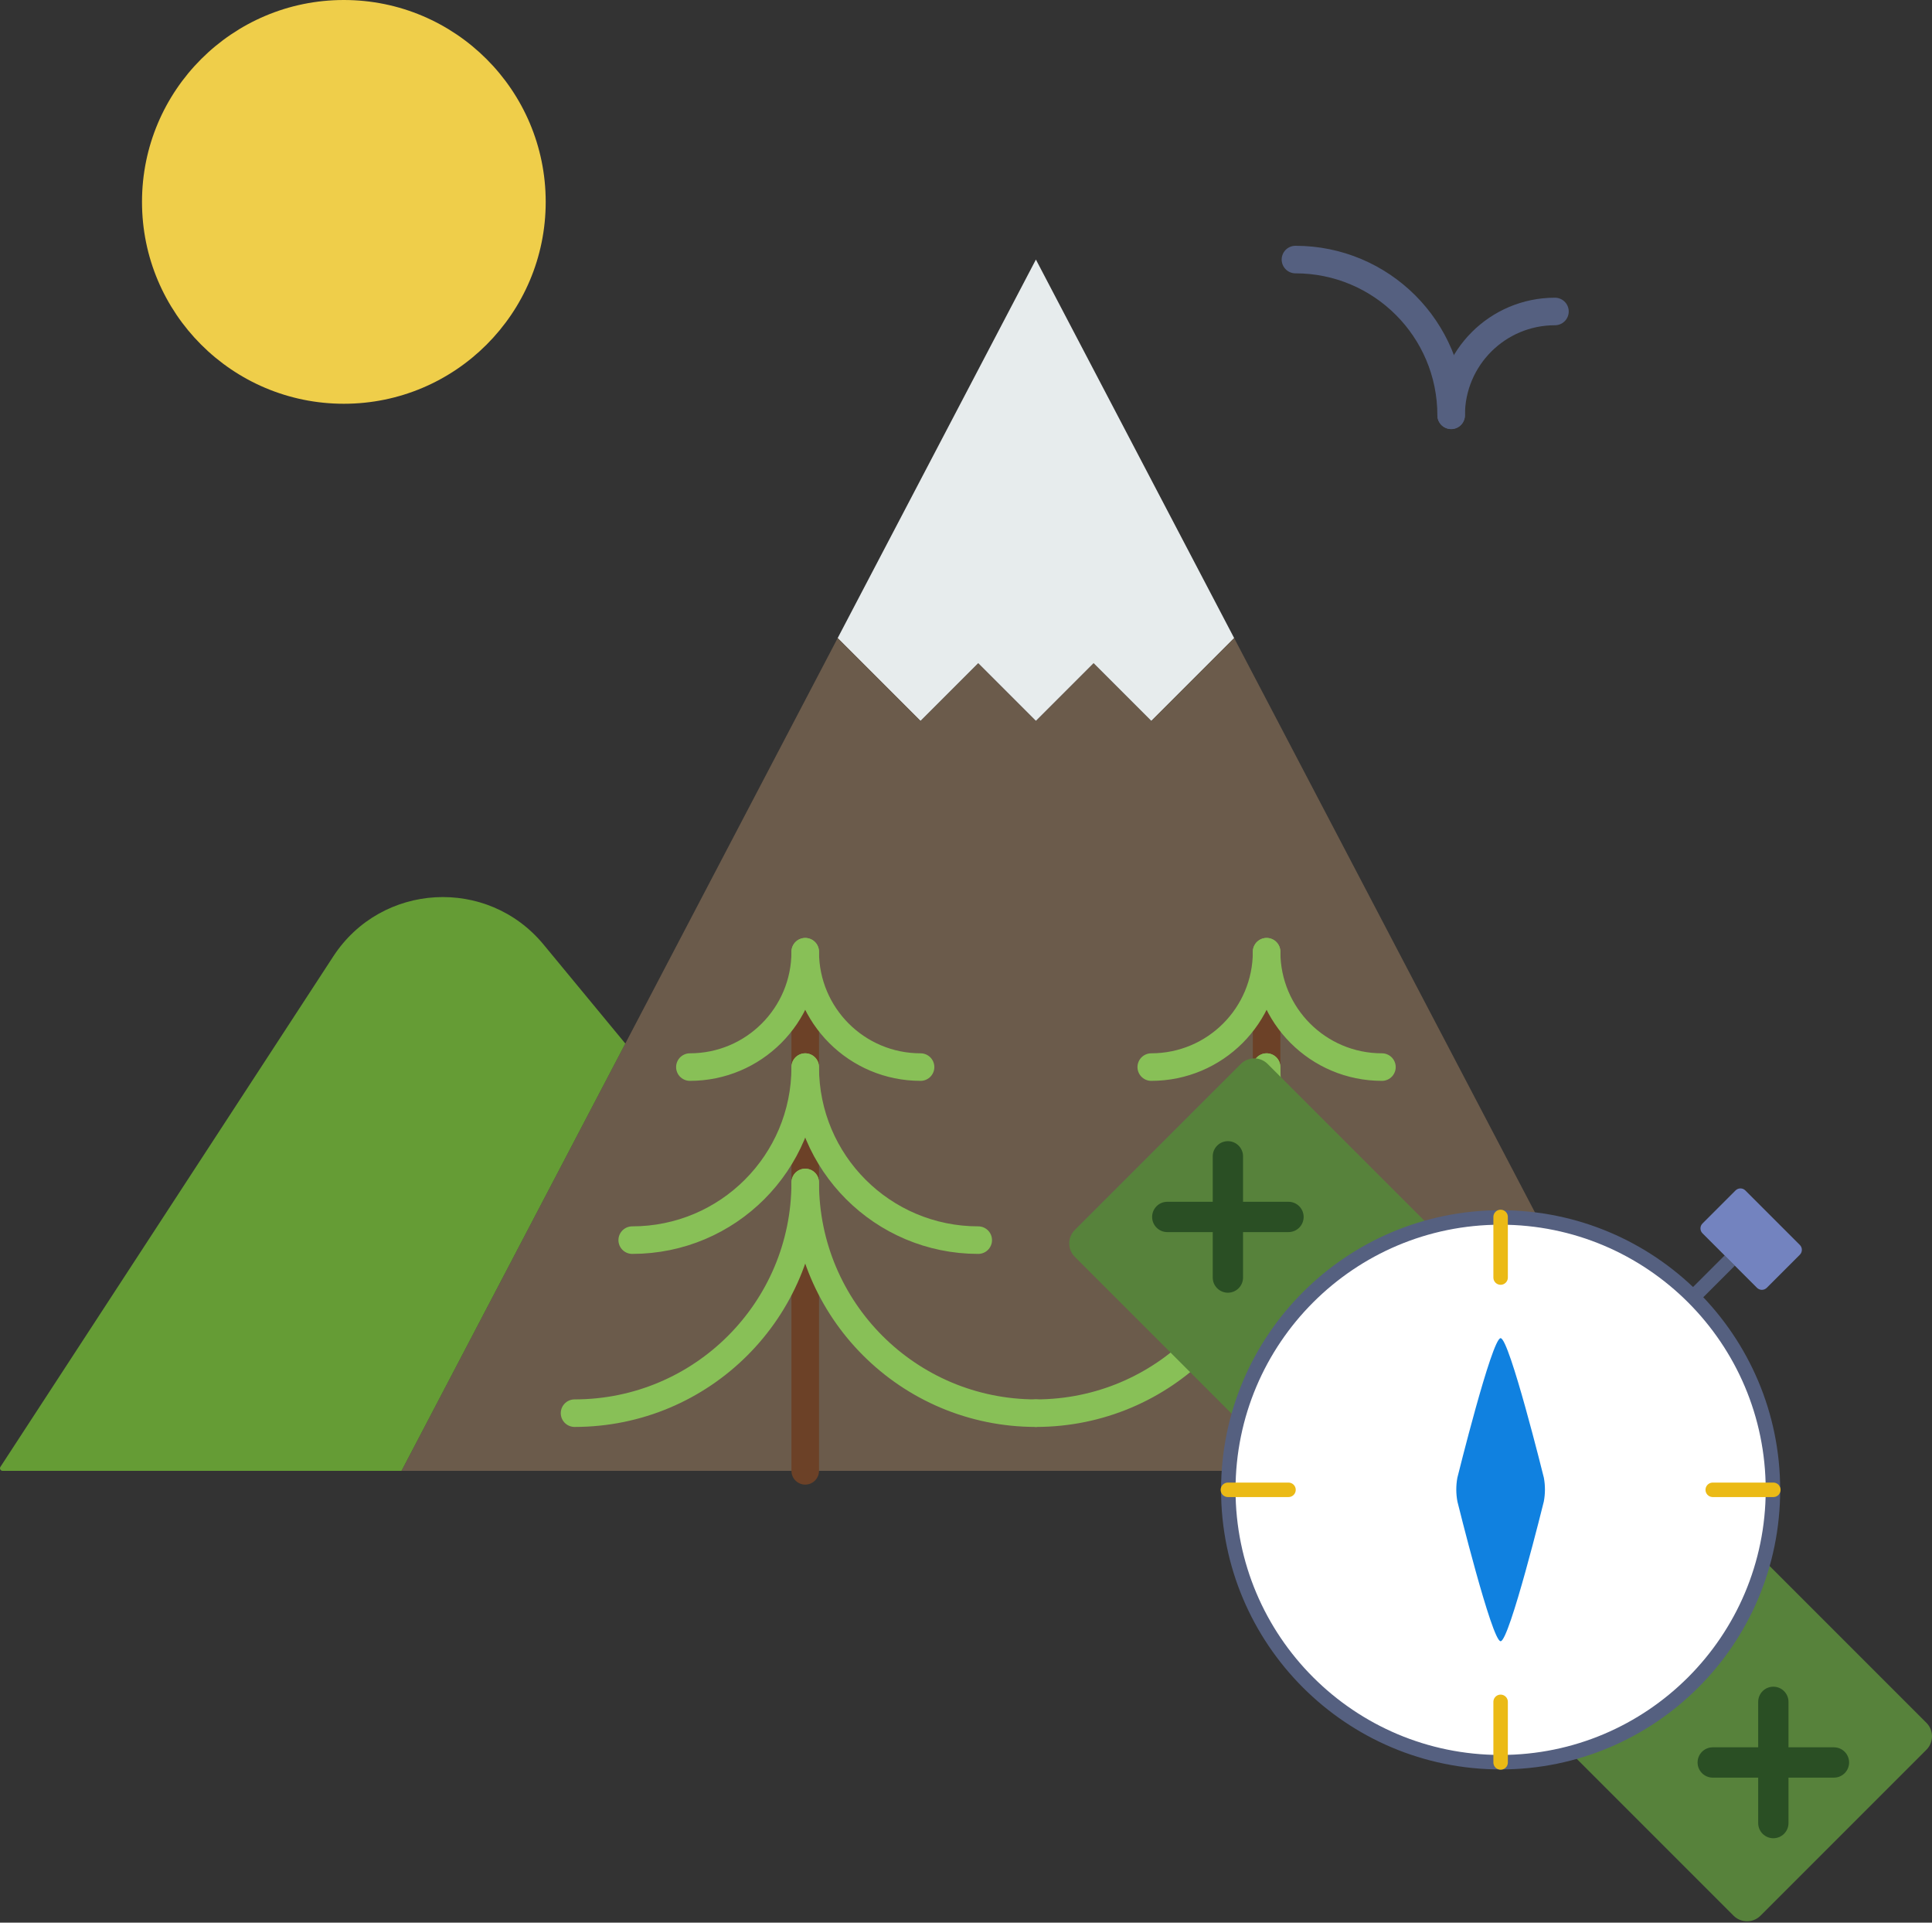 <svg width="200" height="199" viewBox="0 0 200 199" fill="none" xmlns="http://www.w3.org/2000/svg">
<rect x="0" y="0" width="200" height="199" fill="#333333" stroke="none"/>
<path d="M95.297 74.627L101.267 68.657L107.237 74.627L113.207 68.657L119.178 74.627L127.76 66.045L107.237 26.866L86.715 66.045L95.297 74.627Z" fill="#E7ECED"/>
<path d="M172.42 151.302L127.76 66.045L119.178 74.627L113.207 68.657L107.237 74.627L101.267 68.657L95.297 74.627L86.715 66.045L41.565 152.239H171.852C172.333 152.239 172.644 151.729 172.42 151.302Z" fill="#6B5B4B"/>
<path d="M34.503 98.989L0.043 151.83C-0.071 152.007 0.055 152.239 0.264 152.239H41.565L64.733 108.012L56.267 97.762C50.455 90.729 39.488 91.347 34.503 98.989Z" fill="#659C35"/>
<path d="M35.595 41.791C47.136 41.791 56.491 32.436 56.491 20.896C56.491 9.355 47.136 0 35.595 0C24.055 0 14.7 9.355 14.7 20.896C14.7 32.436 24.055 41.791 35.595 41.791Z" fill="#EFCE4A"/>
<path d="M83.357 99.245V152.239" stroke="#6C4127" stroke-width="2.851" stroke-miterlimit="10" stroke-linecap="round"/>
<path d="M83.356 98.508C83.356 105.108 78.016 110.448 71.416 110.448" stroke="#88C057" stroke-width="2.851" stroke-miterlimit="10" stroke-linecap="round"/>
<path d="M83.356 110.448C83.356 120.347 75.344 128.359 65.446 128.359" stroke="#88C057" stroke-width="2.851" stroke-miterlimit="10" stroke-linecap="round"/>
<path d="M83.356 122.389C83.356 135.589 72.676 146.269 59.476 146.269" stroke="#88C057" stroke-width="2.851" stroke-miterlimit="10" stroke-linecap="round"/>
<path d="M83.357 98.508C83.357 105.108 88.697 110.448 95.297 110.448" stroke="#88C057" stroke-width="2.851" stroke-miterlimit="10" stroke-linecap="round"/>
<path d="M83.357 110.448C83.357 120.347 91.369 128.359 101.267 128.359" stroke="#88C057" stroke-width="2.851" stroke-miterlimit="10" stroke-linecap="round"/>
<path d="M83.357 122.389C83.357 135.589 94.037 146.269 107.237 146.269" stroke="#88C057" stroke-width="2.851" stroke-miterlimit="10" stroke-linecap="round"/>
<path d="M131.118 99.245V152.239" stroke="#6C4127" stroke-width="2.851" stroke-miterlimit="10" stroke-linecap="round"/>
<path d="M131.118 98.508C131.118 105.108 125.777 110.448 119.177 110.448" stroke="#88C057" stroke-width="2.851" stroke-miterlimit="10" stroke-linecap="round"/>
<path d="M131.118 110.448C131.118 120.347 123.106 128.359 113.207 128.359" stroke="#88C057" stroke-width="2.851" stroke-miterlimit="10" stroke-linecap="round"/>
<path d="M131.118 122.389C131.118 135.589 120.437 146.269 107.237 146.269" stroke="#88C057" stroke-width="2.851" stroke-miterlimit="10" stroke-linecap="round"/>
<path d="M131.118 98.508C131.118 105.108 136.458 110.448 143.058 110.448" stroke="#88C057" stroke-width="2.851" stroke-miterlimit="10" stroke-linecap="round"/>
<path d="M131.118 110.448C131.118 120.347 139.13 128.359 149.028 128.359" stroke="#88C057" stroke-width="2.851" stroke-miterlimit="10" stroke-linecap="round"/>
<path d="M131.118 122.389C131.118 135.589 141.798 146.269 154.999 146.269" stroke="#88C057" stroke-width="2.851" stroke-miterlimit="10" stroke-linecap="round"/>
<path d="M150.222 42.985C150.222 34.075 143.013 26.866 134.103 26.866" stroke="#556080" stroke-width="2.851" stroke-miterlimit="10" stroke-linecap="round"/>
<path d="M150.222 42.985C150.222 37.045 155.028 32.239 160.969 32.239" stroke="#556080" stroke-width="2.851" stroke-miterlimit="10" stroke-linecap="round"/>
<path d="M135.411 134.273C139.053 130.631 143.448 128.221 148.091 126.989L131.228 110.126C130.46 109.357 129.213 109.357 128.444 110.126L111.265 127.304C110.496 128.072 110.496 129.319 111.265 130.088L128.127 146.951C129.359 142.308 131.769 137.913 135.411 134.273Z" fill="#57823B"/>
<path d="M175.277 174.138C171.635 177.78 167.24 180.189 162.597 181.422L179.46 198.285C180.229 199.053 181.476 199.053 182.244 198.285L199.424 181.105C200.192 180.337 200.192 179.09 199.424 178.321L182.561 161.458C181.328 166.101 178.919 170.498 175.277 174.138Z" fill="#57823B"/>
<path d="M127.111 133.802C126.245 133.802 125.542 133.099 125.542 132.233V119.686C125.542 118.82 126.245 118.117 127.111 118.117C127.977 118.117 128.679 118.82 128.679 119.686V132.233C128.679 133.099 127.978 133.802 127.111 133.802Z" fill="#2A4F24"/>
<path d="M133.385 127.528H120.837C119.971 127.528 119.268 126.825 119.268 125.959C119.268 125.094 119.971 124.391 120.837 124.391H133.385C134.25 124.391 134.953 125.094 134.953 125.959C134.953 126.825 134.252 127.528 133.385 127.528Z" fill="#2A4F24"/>
<path d="M183.576 190.267C182.71 190.267 182.007 189.564 182.007 188.698V176.151C182.007 175.285 182.71 174.582 183.576 174.582C184.442 174.582 185.144 175.285 185.144 176.151V188.698C185.144 189.564 184.443 190.267 183.576 190.267Z" fill="#2A4F24"/>
<path d="M189.85 183.993H177.302C176.436 183.993 175.733 183.29 175.733 182.424C175.733 181.559 176.436 180.856 177.302 180.856H189.85C190.715 180.856 191.418 181.559 191.418 182.424C191.418 183.29 190.717 183.993 189.85 183.993Z" fill="#2A4F24"/>
<path d="M155.343 182.395C170.912 182.395 183.534 169.774 183.534 154.205C183.534 138.636 170.912 126.014 155.343 126.014C139.774 126.014 127.153 138.636 127.153 154.205C127.153 169.774 139.774 182.395 155.343 182.395Z" fill="white" stroke="#556080" stroke-width="1.498" stroke-miterlimit="10" stroke-linecap="round" stroke-linejoin="round"/>
<path d="M127.111 154.204H133.385" stroke="#EBBA16" stroke-width="1.498" stroke-miterlimit="10" stroke-linecap="round" stroke-linejoin="round"/>
<path d="M177.302 154.204H183.576" stroke="#EBBA16" stroke-width="1.498" stroke-miterlimit="10" stroke-linecap="round" stroke-linejoin="round"/>
<path d="M155.343 125.959V132.233" stroke="#EBBA16" stroke-width="1.498" stroke-miterlimit="10" stroke-linecap="round" stroke-linejoin="round"/>
<path d="M155.343 176.151V182.424" stroke="#EBBA16" stroke-width="1.498" stroke-miterlimit="10" stroke-linecap="round" stroke-linejoin="round"/>
<path d="M179.062 130.473L175.733 133.802" stroke="#556080" stroke-width="1.498" stroke-miterlimit="10"/>
<path d="M181.883 133.295L176.24 127.652C175.961 127.372 175.961 126.919 176.24 126.64L179.664 123.216C179.943 122.937 180.396 122.937 180.676 123.216L186.319 128.859C186.598 129.139 186.598 129.592 186.319 129.871L182.895 133.295C182.614 133.574 182.163 133.574 181.883 133.295Z" fill="#7383BF"/>
<path d="M159.821 152.957C159.972 153.773 159.969 154.611 159.813 155.425C159.813 155.425 156.247 169.877 155.343 169.877C154.441 169.877 150.873 155.425 150.873 155.425C150.718 154.611 150.715 153.773 150.865 152.957C150.865 152.957 154.44 138.507 155.343 138.507C156.247 138.507 159.821 152.957 159.821 152.957Z" fill="#1081E0"/>
</svg>
